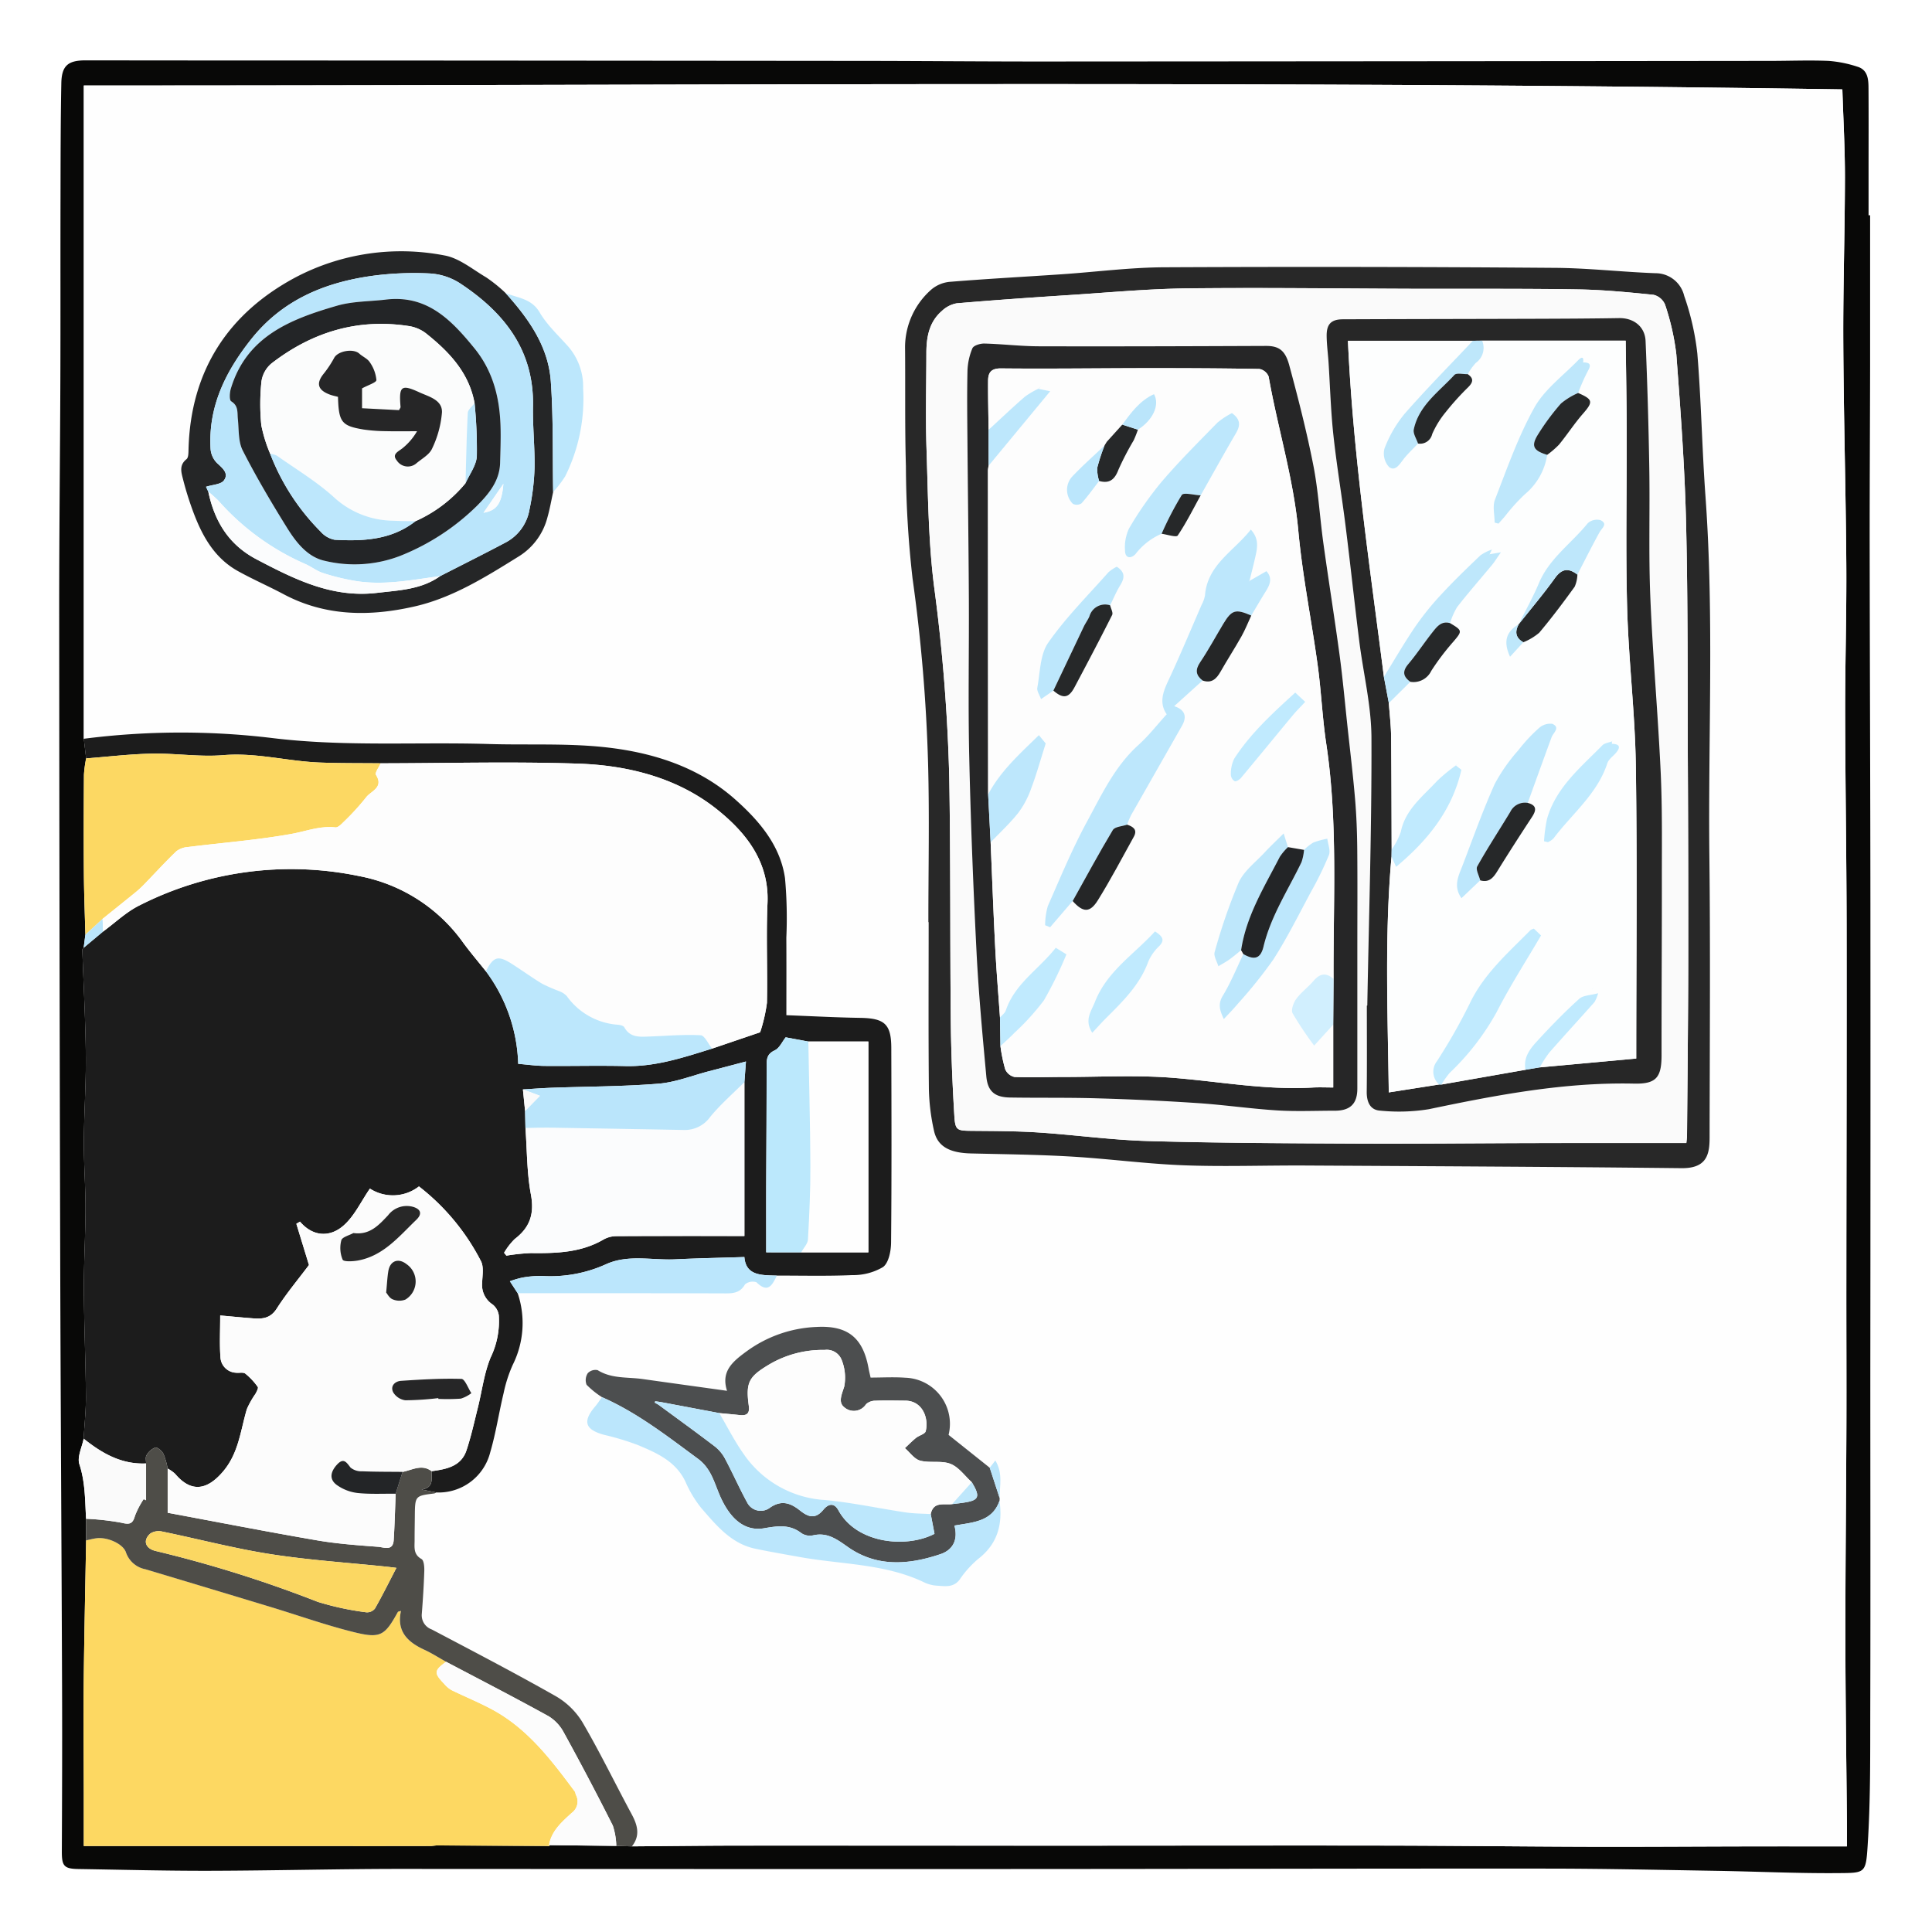 <svg xmlns="http://www.w3.org/2000/svg" xmlns:xlink="http://www.w3.org/1999/xlink" width="320" height="320" viewBox="0 0 320 320">
  <rect x="0" y="0" width="320" height="320" fill="#808080" stroke="none"/>
  <defs>
    <clipPath id="clip-_0901">
      <rect width="320" height="320"/>
    </clipPath>
  </defs>
  <g id="_0901" data-name="0901" clip-path="url(#clip-_0901)">
    <rect width="320" height="320" fill="#fff"/>
    <g id="Group_12" data-name="Group 12" transform="translate(-777.933 -376.47)">
      <path id="Path_4331" data-name="Path 4331" d="M1087.681,412.124q0,12.545,0,25.088c-.016,10.069-.083,20.139-.071,30.208.022,19.6.109,39.2.122,58.8q.025,39.21-.016,78.42c0,18.115.04,36.231-.006,54.346-.02,7.706.063,15.43-.432,23.111-.3,4.717-.411,4.583-5.014,4.62-6.668.052-13.338-.27-20.009-.38-9.323-.153-18.646-.361-27.97-.367-29.656-.02-59.313.061-88.969.068q-50.636.012-101.272-.019c-10.441.009-20.882.284-31.324.31-7.261.018-14.523-.175-21.785-.289-2.423-.038-2.772-.509-2.76-2.965.042-8.982.072-17.965.039-26.947-.088-24.005-.248-48.009-.31-72.014q-.137-53.2-.166-106.405c-.008-12.775.147-25.549.192-38.324.036-10.14,0-20.28.026-30.42.013-6.237.013-12.476.134-18.712.058-2.942,1.134-3.789,4.049-3.785q23.617.029,47.236.025,40.986.027,81.974.064c9.738.011,19.475.105,29.213.1q60.272-.033,120.543-.1c3.239,0,6.483-.134,9.717,0a19.947,19.947,0,0,1,4.746.957c1.753.518,1.839,2.1,1.849,3.58.031,4.565.01,9.131.009,13.7v7.336ZM868.9,682.236l.047-.092-.085-.057,11.149.12,2.584.076c5.975-.044,11.949-.121,17.923-.126q24.462-.018,48.922.011c19.188,0,38.375-.04,57.563-.013,11.384.016,22.769.158,34.153.189,8.845.025,17.691-.04,26.536-.056,5.311-.01,10.622,0,16.147,0,0-1.2.01-2.632,0-4.064-.087-10.15-.242-20.3-.25-30.45-.01-11.676.127-23.352.167-35.028.026-7.839-.015-15.678-.009-23.517.013-19.855.071-39.71.042-59.564-.017-11.721-.218-23.44-.238-35.161-.015-8.218.248-16.438.19-24.656-.087-12.225-.442-24.449-.5-36.675-.047-9.094.26-18.19.273-27.286.007-4.861-.274-9.722-.426-14.612-97.228-1.5-194.21-.609-291.27-.642v108.2l.383,3.252a20.176,20.176,0,0,0-.364,2.679c-.036,5.479-.051,10.957-.011,16.436.025,3.364.161,6.727.248,10.091l-.283,2.163c-.077.1-.225.208-.221.308.2,5.809.523,11.615.581,17.425.048,4.792-.3,9.587-.323,14.382-.019,3.7.276,7.4.269,11.1-.009,4.486-.288,8.972-.267,13.457.027,5.816.287,11.632.337,17.449.021,2.392-.242,4.787-.376,7.181-.273,1.424-1.1,3.032-.708,4.235.984,2.988.931,6.007,1.11,9.039l.006,3.576c-.137,7.911-.317,15.821-.4,23.732-.061,5.989.005,11.979.012,17.968,0,2.923,0,5.845,0,8.92h44.417l.515.013,1.9,0,.449-.009,10.252-.007.886-.095,18.176.088Z" fill="#080807"/>
      <path id="Path_4332" data-name="Path 4332" d="M791.813,498.834v-108.2c97.06.033,194.042-.86,291.27.642.152,4.89.433,9.751.426,14.612-.013,9.1-.32,18.192-.273,27.286.062,12.226.417,24.45.5,36.675.058,8.218-.2,16.438-.19,24.656.02,11.721.221,23.44.238,35.161.029,19.854-.029,39.709-.042,59.564-.006,7.839.035,15.678.009,23.517-.04,11.676-.177,23.352-.167,35.028.008,10.15.163,20.3.25,30.45.012,1.432,0,2.864,0,4.064-5.525,0-10.836-.008-16.147,0-8.845.016-17.691.081-26.536.056-11.384-.031-22.769-.173-34.153-.189-19.188-.027-38.375.012-57.563.013q-24.461,0-48.922-.011c-5.974.005-11.948.082-17.923.126,1.414-1.78.944-3.5-.03-5.312-2.74-5.089-5.265-10.3-8.181-15.284a12.485,12.485,0,0,0-4.462-4.317c-6.744-3.826-13.626-7.408-20.488-11.021a2.481,2.481,0,0,1-1.633-2.609c.18-2.361.336-4.726.41-7.092.021-.672-.063-1.736-.466-1.961-1.375-.768-1.138-1.942-1.14-3.1,0-1.32.025-2.64.038-3.96.035-3.405.035-3.4,3.208-3.794a1.256,1.256,0,0,0,.354-.168,8.814,8.814,0,0,0,8.925-6.654c.941-3.21,1.435-6.549,2.219-9.81a22.824,22.824,0,0,1,1.506-4.668,15.456,15.456,0,0,0,.822-11.868c11.5,0,23-.012,34.5.023,1.351,0,2.4-.171,3.157-1.5a2,2,0,0,1,1.893-.343c1.96,1.934,2.629.38,3.387-1.1,4.161-.008,8.327.1,12.48-.079a9.741,9.741,0,0,0,5.088-1.328c.95-.688,1.331-2.66,1.344-4.065.1-10.752.069-21.505.035-32.257-.013-3.936-1.133-4.892-5.131-4.957-4.031-.065-8.061-.284-12.247-.442,0-4.65.019-8.734-.007-12.818a73.342,73.342,0,0,0-.22-9.879c-.785-5.492-4.374-9.606-8.28-13.069-6.139-5.442-13.849-7.826-21.842-8.652-6.28-.649-12.657-.311-18.989-.5-11.969-.363-23.926.478-35.926-1A126.308,126.308,0,0,0,791.813,498.834Zm69.893-73.805-.457-.427a24.984,24.984,0,0,0-2.791-2.2c-2.252-1.322-4.462-3.193-6.905-3.629a37.59,37.59,0,0,0-24.613,3.6c-11.228,5.977-17.44,15.511-17.781,28.5-.015.565,0,1.376-.336,1.645-1.275,1.013-.85,2.229-.559,3.385.419,1.656.93,3.3,1.511,4.9,1.505,4.157,3.514,7.995,7.564,10.247,2.469,1.373,5.072,2.5,7.567,3.831,6.96,3.709,14.341,3.709,21.707,2.026,6.337-1.448,11.856-4.936,17.332-8.339a10.728,10.728,0,0,0,4.654-6.387c.4-1.384.641-2.813.954-4.223a18.949,18.949,0,0,0,1.99-2.609,28.86,28.86,0,0,0,2.97-14.518,10.175,10.175,0,0,0-2.4-6.892c-1.651-1.873-3.559-3.609-4.8-5.73-1.362-2.327-3.639-2.379-5.642-3.208Zm81.783,200.007.021-.421c-.038-2,.588-4.088-.717-6.244l-.93,1.208-6.823-5.444a7.641,7.641,0,0,0-7.191-9.472c-1.894-.137-3.807-.022-5.728-.022-.131-.592-.246-1.037-.326-1.488-.91-5.1-3.431-7.171-8.613-6.9a21.042,21.042,0,0,0-11.6,4.044c-2.3,1.68-4.284,3.3-3.235,6.535-4.786-.667-9.392-1.3-14-1.952-2.5-.351-5.114-.022-7.429-1.469a1.762,1.762,0,0,0-1.642.506,2.111,2.111,0,0,0-.194,1.913,14.4,14.4,0,0,0,2.55,2.053c-.38.529-.727,1.085-1.145,1.581-2.076,2.457-1.629,3.8,1.525,4.66a44.3,44.3,0,0,1,5.489,1.65c3.16,1.32,6.337,2.672,7.966,6.087a19.139,19.139,0,0,0,2.612,4.363c2.5,2.88,4.963,5.935,9.015,6.771,2.446.505,4.908.933,7.366,1.374,6.946,1.245,14.182,1.071,20.733,4.271a5.806,5.806,0,0,0,2.112.476c1.3.092,2.615.284,3.6-1.036a16.715,16.715,0,0,1,3.026-3.378C943.2,632.191,944.045,628.9,943.489,625.036ZM931.7,529.209h.052c0,9.229-.054,18.459.038,27.688a34.741,34.741,0,0,0,.838,6.827c.558,2.631,2.568,3.717,6.139,3.8,5.533.132,11.072.191,16.6.516,6.231.366,12.438,1.212,18.67,1.447,6.708.253,13.433,0,20.15.036,20.752.115,41.5.212,62.255.44,4.132.045,4.654-2.205,4.658-5.035.023-15.5.139-31-.035-46.5-.224-19.911.792-39.833-.647-59.733-.57-7.888-.7-15.81-1.351-23.69a43.419,43.419,0,0,0-2.173-9.518,4.876,4.876,0,0,0-4.722-3.757c-5.57-.2-11.131-.851-16.7-.888q-32.363-.213-64.728-.094c-5.64.028-11.274.771-16.913,1.154-6.157.418-12.321.748-18.471,1.247a5.5,5.5,0,0,0-3.182,1.3,12.753,12.753,0,0,0-4.336,9.5c.064,6.586-.049,13.176.142,19.758a169.708,169.708,0,0,0,1.094,18.544A275.183,275.183,0,0,1,931.65,502.9C931.888,511.661,931.7,520.438,931.7,529.209Z" fill="#fefefe"/>
      <path id="Path_4333" data-name="Path 4333" d="M863.678,590.668a15.456,15.456,0,0,1-.822,11.868,22.824,22.824,0,0,0-1.506,4.668c-.784,3.261-1.278,6.6-2.219,9.81a8.814,8.814,0,0,1-8.925,6.654l-2.441-.491c2.033-.28,1.639-1.772,1.659-3.03,2.425-.34,4.88-.762,5.781-3.482.761-2.3,1.281-4.673,1.869-7.024.7-2.782,1.035-5.7,2.118-8.322a13.889,13.889,0,0,0,1.356-6.981,2.822,2.822,0,0,0-1.014-1.8,3.822,3.822,0,0,1-1.749-3.505c.034-1.248.325-2.724-.211-3.712a37.037,37.037,0,0,0-10.253-12.343,7.034,7.034,0,0,1-8.12.362c-1.483,2.131-2.6,4.653-4.508,6.24-2.14,1.787-4.9,1.776-7.076-.767l-.6.354,2.089,6.83c-1.829,2.438-3.746,4.72-5.334,7.211-1,1.572-2.284,1.744-3.822,1.631-1.775-.131-3.546-.308-5.548-.485,0,2.584-.118,4.757.042,6.909a2.7,2.7,0,0,0,2.567,2.574c.523.066,1.205-.12,1.551.148a10.963,10.963,0,0,1,2.059,2.2c.141.192-.185.789-.381,1.154a14.834,14.834,0,0,0-1.415,2.505c-1.061,3.542-1.343,7.275-3.941,10.344-2.693,3.179-5.331,3.5-7.94.4a5.928,5.928,0,0,0-1.242-.874,12.012,12.012,0,0,0-.694-2.427c-.251-.487-.977-1.134-1.356-1.055a2.843,2.843,0,0,0-1.452,1.285c-.214.325-.063.89-.076,1.347-4.066.189-7.312-1.688-10.341-4.109.134-2.394.4-4.789.376-7.181-.05-5.817-.31-11.633-.337-17.449-.021-4.485.258-8.971.267-13.457.007-3.7-.288-7.4-.269-11.1.026-4.795.371-9.59.323-14.382-.058-5.81-.384-11.616-.581-17.425,0-.1.144-.205.221-.308L795,530.769c2.012-1.469,3.861-3.273,6.065-4.351a55.458,55.458,0,0,1,36.458-4.818,27.412,27.412,0,0,1,17.2,11.109c1.174,1.585,2.455,3.09,3.686,4.632a26.926,26.926,0,0,1,5.352,15.334c1.51.125,2.926.331,4.345.344,4.475.04,8.954-.08,13.427.027,5.017.119,9.659-1.44,14.34-2.892l7.962-2.707a26.463,26.463,0,0,0,1.125-4.873c.116-5.508-.148-11.028.094-16.527.3-6.927-3.668-11.765-8.368-15.519-6.541-5.224-14.7-7.3-22.987-7.575-10.9-.365-21.816-.067-32.726-.054-3.365-.038-6.733,0-10.094-.13-5.327-.207-10.526-1.678-15.959-1.222-3.893.327-7.858-.322-11.786-.25-3.651.066-7.295.511-10.942.789l-.383-3.252a126.308,126.308,0,0,1,31.108-.133c12,1.48,23.957.639,35.926,1,6.332.193,12.709-.145,18.989.5,7.993.826,15.7,3.21,21.842,8.652,3.906,3.463,7.495,7.577,8.28,13.069a73.342,73.342,0,0,1,.22,9.879c.026,4.084.007,8.168.007,12.818,4.186.158,8.216.377,12.247.442,4,.065,5.118,1.021,5.131,4.957.034,10.752.066,21.505-.035,32.257-.013,1.4-.394,3.377-1.344,4.065a9.741,9.741,0,0,1-5.088,1.328c-4.153.183-8.319.071-12.48.079-2.519-.069-5.149.049-5.387-3.075-3.974.127-7.713.2-11.446.378-3.837.187-7.806-.857-11.483.821a22.252,22.252,0,0,1-10.54,1.937,16.913,16.913,0,0,0-3.3.269,15.118,15.118,0,0,0-2.073.608Zm.867-33.755.357,3.57q.03,1.407.061,2.814c.271,3.675.229,7.409.9,11.008.6,3.21-.153,5.468-2.677,7.386a10.959,10.959,0,0,0-1.763,2.279l.381.476a33.343,33.343,0,0,1,4.037-.426c4.178.046,8.3-.052,12.062-2.251a4.376,4.376,0,0,1,2.094-.553c7.084-.04,14.168-.024,21.232-.024V555.7l.255-3.412c-2.21.582-4.153,1.1-6.1,1.605-2.794.723-5.558,1.841-8.394,2.07-5.844.474-11.726.462-17.592.67C867.782,556.692,866.164,556.818,864.545,556.913ZM910.624,583.9h11.137V548.982h-9.943l-3.754-.7c-.58.727-1.033,1.8-1.815,2.16-1.222.565-1.339,1.331-1.337,2.465.009,6.662-.049,13.324-.073,19.986-.013,3.653,0,7.306,0,11Z" fill="#1c1c1c"/>
      <path id="Path_4334" data-name="Path 4334" d="M836.226,682.224H791.809c0-3.075,0-6,0-8.92-.007-5.989-.073-11.979-.012-17.968.081-7.911.261-15.821.4-23.732.582-.121,1.159-.284,1.747-.355,1.8-.22,4.386.93,4.852,2.335a4.252,4.252,0,0,0,3.247,2.807q10.461,3.113,20.9,6.3c4.519,1.372,8.984,2.958,13.561,4.1,4.464,1.11,5.154.616,7.336-3.338.04-.074.212-.076.514-.171-.761,3.412,1.116,5.174,3.868,6.438,1.243.572,2.4,1.321,3.6,1.99-2,1.45-2.042,1.87-.336,3.64a4.734,4.734,0,0,0,1.187,1.035c2.237,1.1,4.557,2.039,6.75,3.218,5.9,3.171,9.825,8.375,13.712,13.6.112.15.109.38.19.559a2.335,2.335,0,0,1-.7,2.985c-1.626,1.494-3.354,2.967-3.759,5.342l.085.057-.047.092-.492-.018-18.176-.088-.886.095-10.252.007-.449.009-1.906,0Z" fill="#fdd862"/>
      <path id="Path_4335" data-name="Path 4335" d="M792.2,502.086c3.647-.278,7.291-.723,10.942-.789,3.928-.072,7.893.577,11.786.25,5.433-.456,10.632,1.015,15.959,1.222,3.361.131,6.729.092,10.1.13-.282.651-.991,1.572-.777,1.912,1.343,2.139-.867,2.676-1.637,3.73a40.9,40.9,0,0,1-3.849,4.192c-.337.347-.851.821-1.232.779-2.562-.288-4.885.651-7.323,1.087-5.635,1.009-11.371,1.446-17.061,2.158a3.6,3.6,0,0,0-1.957.706c-1.848,1.773-3.575,3.671-5.36,5.511a16.394,16.394,0,0,1-1.407,1.294c-1.807,1.471-3.628,2.924-5.444,4.385l-2.862,2.639c-.087-3.364-.223-6.727-.248-10.091-.04-5.479-.025-10.957.011-16.436A20.176,20.176,0,0,1,792.2,502.086Z" fill="#fcd863"/>
      <path id="Path_4336" data-name="Path 4336" d="M851.819,651.711c-1.2-.669-2.358-1.418-3.6-1.99-2.752-1.264-4.629-3.026-3.868-6.438-.3.095-.474.1-.514.171-2.182,3.954-2.872,4.448-7.336,3.338-4.577-1.138-9.042-2.724-13.561-4.1q-10.445-3.171-20.9-6.3a4.252,4.252,0,0,1-3.247-2.807c-.466-1.4-3.05-2.555-4.852-2.335-.588.071-1.165.234-1.747.355q0-1.788-.006-3.576a41.84,41.84,0,0,1,5.887.659c1.349.334,1.845.174,2.217-1.162a14.327,14.327,0,0,1,1.434-2.752l.4.19v-6.1c.013-.457-.138-1.022.076-1.347a2.843,2.843,0,0,1,1.452-1.285c.379-.079,1.1.568,1.356,1.055a12.012,12.012,0,0,1,.694,2.427v7.321c8.274,1.54,16.458,3.139,24.673,4.554,3.364.58,6.792.825,10.2,1.081.916.069,2.445.779,2.564-1.112.16-2.557.223-5.119.327-7.679l1.142-3.615c1.6-.308,3.177-1.347,4.812-.116-.02,1.258.374,2.75-1.659,3.03l2.441.491a1.256,1.256,0,0,1-.354.168c-3.173.391-3.173.389-3.208,3.794-.013,1.32-.04,2.64-.038,3.96,0,1.155-.235,2.329,1.14,3.1.4.225.487,1.289.466,1.961-.074,2.366-.23,4.731-.41,7.092a2.481,2.481,0,0,0,1.633,2.609c6.862,3.613,13.744,7.2,20.488,11.021a12.485,12.485,0,0,1,4.462,4.317c2.916,4.984,5.441,10.2,8.181,15.284.974,1.81,1.444,3.532.03,5.312l-2.584-.076a11.69,11.69,0,0,0-.577-3.365q-3.922-7.785-8.124-15.427a7,7,0,0,0-2.54-2.7C863.168,657.624,857.479,654.694,851.819,651.711Zm-8.229-15.553c-.735-.088-1.177-.147-1.619-.193-6.414-.67-12.868-1.087-19.232-2.081-6.023-.941-11.948-2.508-17.929-3.738a2.608,2.608,0,0,0-1.958.308c-1.3,1.114-.9,2.514.92,2.92a203.628,203.628,0,0,1,26.784,8.411,47.2,47.2,0,0,0,8.082,1.736,1.673,1.673,0,0,0,1.4-.631C841.244,640.777,842.324,638.595,843.59,636.158Z" fill="#4e4d48"/>
      <path id="Path_4337" data-name="Path 4337" d="M851.819,651.711c5.66,2.983,11.349,5.913,16.952,9a7,7,0,0,1,2.54,2.7q4.2,7.641,8.124,15.427a11.69,11.69,0,0,1,.577,3.365l-11.149-.12c.405-2.375,2.133-3.848,3.759-5.342a2.335,2.335,0,0,0,.7-2.985c-.081-.179-.078-.409-.19-.559-3.887-5.222-7.812-10.426-13.712-13.6-2.193-1.179-4.513-2.118-6.75-3.218a4.734,4.734,0,0,1-1.187-1.035C849.777,653.581,849.822,653.161,851.819,651.711Z" fill="#fcfcfc"/>
      <path id="Path_4338" data-name="Path 4338" d="M802.127,618.863v6.1l-.4-.19a14.327,14.327,0,0,0-1.434,2.752c-.372,1.336-.868,1.5-2.217,1.162a41.84,41.84,0,0,0-5.887-.659c-.179-3.032-.126-6.051-1.11-9.039-.4-1.2.435-2.811.708-4.235C794.815,617.175,798.061,619.052,802.127,618.863Z" fill="#fafafa"/>
      <path id="Path_4339" data-name="Path 4339" d="M792.069,531.292q1.431-1.32,2.863-2.639.035,1.057.068,2.116l-3.214,2.686Z" fill="#bae5fb"/>
      <path id="Path_4340" data-name="Path 4340" d="M849.347,682.225l.886-.095Z" fill="#4e4d48"/>
      <path id="Path_4341" data-name="Path 4341" d="M838.646,682.241l.449-.009Z" fill="#4e4d48"/>
      <path id="Path_4342" data-name="Path 4342" d="M836.226,682.224l.514.013Z" fill="#4e4d48"/>
      <path id="Path_4343" data-name="Path 4343" d="M868.409,682.218l.492.018Z" fill="#4e4d48"/>
      <path id="Path_4344" data-name="Path 4344" d="M931.7,529.209c0-8.771.189-17.548-.049-26.312a275.183,275.183,0,0,0-2.576-30.651A169.708,169.708,0,0,1,927.98,453.7c-.191-6.582-.078-13.172-.142-19.758a12.753,12.753,0,0,1,4.336-9.5,5.5,5.5,0,0,1,3.182-1.3c6.15-.5,12.314-.829,18.471-1.247,5.639-.383,11.273-1.126,16.913-1.154q32.363-.158,64.728.094c5.567.037,11.128.687,16.7.888a4.876,4.876,0,0,1,4.722,3.757,43.419,43.419,0,0,1,2.173,9.518c.65,7.88.781,15.8,1.351,23.69,1.439,19.9.423,39.822.647,59.733.174,15.5.058,31,.035,46.5,0,2.83-.526,5.08-4.658,5.035-20.751-.228-41.5-.325-62.255-.44-6.717-.037-13.442.217-20.15-.036-6.232-.235-12.439-1.081-18.67-1.447-5.523-.325-11.062-.384-16.6-.516-3.571-.085-5.581-1.171-6.139-3.8a34.741,34.741,0,0,1-.838-6.827c-.092-9.229-.038-18.459-.038-27.688Zm125.545,36.585c.028-.311.109-.833.113-1.354.075-9.358.181-18.716.2-28.074q.031-16.511-.063-33.021c-.058-13.388.026-26.781-.292-40.164-.222-9.352-.913-18.7-1.618-28.03a40.919,40.919,0,0,0-1.862-8.213,2.773,2.773,0,0,0-1.9-1.631c-4.184-.43-8.387-.835-12.589-.9-9.024-.145-18.051-.075-27.077-.1-12.521-.037-25.044-.21-37.563-.068-6.442.074-12.88.675-19.316,1.093-6.3.408-12.6.844-18.894,1.383a4.82,4.82,0,0,0-2.455,1.273c-2.107,1.824-2.554,4.331-2.557,6.964-.008,5.32-.154,10.645.025,15.959.254,7.574.3,15.2,1.251,22.7a293.006,293.006,0,0,1,2.514,31.745c.234,13.365.121,26.735.252,40.1.052,5.246.269,10.494.584,15.731.154,2.574.405,2.568,3.117,2.592,3.619.031,7.246.032,10.855.27,6.04.4,12.061,1.245,18.1,1.417,11.479.328,22.968.369,34.453.423,10.032.046,20.064-.064,30.095-.085C1040.757,565.78,1048.9,565.794,1057.244,565.794Z" fill="#282828"/>
      <path id="Path_4345" data-name="Path 4345" d="M869.553,457.965c-.313,1.41-.556,2.839-.954,4.223a10.728,10.728,0,0,1-4.654,6.387c-5.476,3.4-10.995,6.891-17.332,8.339-7.366,1.683-14.747,1.683-21.707-2.026-2.495-1.329-5.1-2.458-7.567-3.831-4.05-2.252-6.059-6.09-7.564-10.247-.581-1.607-1.092-3.246-1.511-4.9-.291-1.156-.716-2.372.559-3.385.338-.269.321-1.08.336-1.645.341-12.99,6.553-22.524,17.781-28.5a37.59,37.59,0,0,1,24.613-3.6c2.443.436,4.653,2.307,6.905,3.629a24.984,24.984,0,0,1,2.791,2.2l.457.427-.029-.021c3.792,4.213,7.077,8.807,7.487,14.619C869.594,445.718,869.448,451.851,869.553,457.965Zm-18.71,13.922c3.643-1.866,7.307-3.693,10.923-5.612a7.586,7.586,0,0,0,3.87-5.441,38.389,38.389,0,0,0,.832-6.82c.064-3.422-.318-6.853-.253-10.275.175-9.334-4.83-15.567-12.123-20.368a10.329,10.329,0,0,0-4.974-1.609,51.914,51.914,0,0,0-9.458.387c-7.931,1.088-14.965,4-20.135,10.518-4.241,5.348-7.125,11.154-6.713,18.172a3.721,3.721,0,0,0,1.04,2.3c.917.858,2.038,1.716,1.171,2.9-.488.669-1.857.7-2.966,1.056l.377.811c1.039,4.907,3.369,8.787,8.017,11.222,6.274,3.287,12.5,6.42,19.932,5.537C844.021,474.237,847.7,474.131,850.843,471.887Z" fill="#252627"/>
      <path id="Path_4346" data-name="Path 4346" d="M943.51,624.615l-.021.422c-1.218,3.53-4.476,3.569-7.47,4.118.647,2.407-.3,4.052-2.316,4.731-5.248,1.769-10.533,2.2-15.353-1.2-1.792-1.263-3.395-2.46-5.748-1.913a2.548,2.548,0,0,1-1.9-.344c-1.949-1.516-3.934-1.222-6.2-.832-3.232.557-5.661-1.557-7.339-5.424-.938-2.163-1.448-4.481-3.623-6.084-5.089-3.749-10.061-7.639-15.9-10.206a14.4,14.4,0,0,1-2.55-2.053,2.111,2.111,0,0,1,.194-1.913,1.762,1.762,0,0,1,1.642-.506c2.315,1.447,4.932,1.118,7.429,1.469,4.6.649,9.21,1.285,14,1.952-1.049-3.232.936-4.855,3.235-6.535a21.042,21.042,0,0,1,11.6-4.044c5.182-.272,7.7,1.8,8.613,6.9.08.451.2.9.326,1.488,1.921,0,3.834-.115,5.728.022a7.641,7.641,0,0,1,7.191,9.472l6.823,5.444Zm-56.171-15.927-.885-.126-.069.232.614.343c3.134,2.309,6.292,4.587,9.384,6.951a6.42,6.42,0,0,1,1.676,2.057c1.259,2.367,2.341,4.83,3.629,7.18a2.518,2.518,0,0,0,3.792.853c1.962-1.344,3.465-.708,4.972.488,1.381,1.095,2.537,1.466,3.859-.137.692-.84,1.7-1.347,2.5.111,3.012,5.5,11.218,6.317,15.908,3.879-.213-1.115-.418-2.191-.624-3.267.444-2.127,2.181-1.487,3.541-1.653.586-.073,1.173-.137,1.757-.218,2.725-.379,2.979-.96,1.5-3.412-1.159-1.048-2.159-2.5-3.52-3.035-1.511-.59-3.411-.109-5.026-.535-.959-.253-1.7-1.353-2.532-2.072.614-.571,1.2-1.177,1.849-1.7.512-.414,1.48-.634,1.6-1.1.537-2.154-.522-5.047-3.378-5.062-1.651-.009-3.3-.058-4.953.011a2.237,2.237,0,0,0-1.551.581,2.4,2.4,0,0,1-3.645.464c-1-.807-.365-2.119.031-3.385a7.88,7.88,0,0,0-.419-4.4,2.628,2.628,0,0,0-2.813-1.673,17.432,17.432,0,0,0-9.2,2.413c-3.357,2.006-3.908,2.939-3.372,6.845.184,1.34-.392,1.658-1.556,1.527-1.106-.125-2.217-.216-3.325-.322Z" fill="#4c4e4f"/>
      <path id="Path_4347" data-name="Path 4347" d="M877.632,607.884c5.839,2.567,10.811,6.457,15.9,10.206,2.175,1.6,2.685,3.921,3.623,6.084,1.678,3.867,4.107,5.981,7.339,5.424,2.269-.39,4.254-.684,6.2.832a2.548,2.548,0,0,0,1.9.344c2.353-.547,3.956.65,5.748,1.913,4.82,3.4,10.105,2.968,15.353,1.2,2.015-.679,2.963-2.324,2.316-4.731,2.994-.549,6.252-.588,7.47-4.118.556,3.863-.291,7.154-3.562,9.666a16.715,16.715,0,0,0-3.026,3.378c-.981,1.32-2.295,1.128-3.6,1.036a5.806,5.806,0,0,1-2.112-.476c-6.551-3.2-13.787-3.026-20.733-4.271-2.458-.441-4.92-.869-7.366-1.374-4.052-.836-6.512-3.891-9.015-6.771a19.139,19.139,0,0,1-2.612-4.363c-1.629-3.415-4.806-4.767-7.966-6.087a44.3,44.3,0,0,0-5.489-1.65c-3.154-.858-3.6-2.2-1.525-4.66C876.905,608.969,877.252,608.413,877.632,607.884Z" fill="#bbe6fc"/>
      <path id="Path_4348" data-name="Path 4348" d="M863.678,590.668l-1.291-1.977a15.118,15.118,0,0,1,2.073-.608,16.913,16.913,0,0,1,3.3-.269,22.252,22.252,0,0,0,10.54-1.937c3.677-1.678,7.646-.634,11.483-.821,3.733-.181,7.472-.251,11.446-.378.238,3.124,2.868,3.006,5.387,3.075-.758,1.477-1.427,3.031-3.387,1.1a2,2,0,0,0-1.893.343c-.755,1.327-1.806,1.5-3.157,1.5C886.679,590.656,875.179,590.669,863.678,590.668Z" fill="#bbe6fc"/>
      <path id="Path_4349" data-name="Path 4349" d="M869.553,457.965c-.1-6.114.041-12.247-.389-18.338-.41-5.812-3.7-10.406-7.487-14.619,2,.829,4.28.881,5.642,3.208,1.24,2.121,3.148,3.857,4.8,5.73a10.175,10.175,0,0,1,2.4,6.892,28.86,28.86,0,0,1-2.97,14.518A18.949,18.949,0,0,1,869.553,457.965Z" fill="#bce7fc"/>
      <path id="Path_4350" data-name="Path 4350" d="M943.51,624.615l-1.647-5.036.93-1.208C944.1,620.527,943.472,622.613,943.51,624.615Z" fill="#bbe6fc"/>
      <path id="Path_4351" data-name="Path 4351" d="M861.706,425.029l-.457-.427Z" fill="#bce7fc"/>
      <path id="Path_4352" data-name="Path 4352" d="M795,530.769q-.035-1.057-.068-2.116c1.815-1.461,3.636-2.914,5.443-4.385a16.394,16.394,0,0,0,1.407-1.294c1.785-1.84,3.512-3.738,5.36-5.511a3.6,3.6,0,0,1,1.957-.706c5.69-.712,11.426-1.149,17.061-2.158,2.438-.436,4.761-1.375,7.323-1.087.381.042.9-.432,1.232-.779a40.9,40.9,0,0,0,3.849-4.192c.77-1.054,2.98-1.591,1.637-3.73-.214-.34.495-1.261.777-1.912,10.909-.013,21.828-.311,32.725.054,8.289.279,16.446,2.351,22.987,7.575,4.7,3.754,8.673,8.592,8.368,15.519-.242,5.5.022,11.019-.094,16.527a26.463,26.463,0,0,1-1.125,4.873l-7.962,2.707c-.633-.774-1.231-2.178-1.9-2.214-2.813-.153-5.648.113-8.476.208-1.582.054-3.2.227-4.159-1.526-.141-.258-.677-.391-1.044-.421a11.383,11.383,0,0,1-8.5-4.763,3.356,3.356,0,0,0-1.285-.817,28.942,28.942,0,0,1-2.781-1.213c-1.741-1.053-3.389-2.259-5.111-3.346-2.207-1.393-2.983-1.137-4.208,1.279-1.231-1.542-2.512-3.047-3.686-4.632a27.412,27.412,0,0,0-17.2-11.109,55.458,55.458,0,0,0-36.458,4.818C798.861,527.5,797.012,529.3,795,530.769Z" fill="#fdfdfd"/>
      <path id="Path_4353" data-name="Path 4353" d="M843.47,623.878c-.1,2.56-.167,5.122-.327,7.679-.119,1.891-1.648,1.181-2.564,1.112-3.409-.256-6.837-.5-10.2-1.081-8.215-1.415-16.4-3.014-24.673-4.554v-7.321a5.928,5.928,0,0,1,1.242.874c2.609,3.1,5.247,2.776,7.94-.4,2.6-3.069,2.88-6.8,3.941-10.344a14.834,14.834,0,0,1,1.415-2.505c.2-.365.522-.962.381-1.154a10.963,10.963,0,0,0-2.059-2.2c-.346-.268-1.028-.082-1.551-.148a2.7,2.7,0,0,1-2.567-2.574c-.16-2.152-.042-4.325-.042-6.909,2,.177,3.773.354,5.548.485,1.538.113,2.819-.059,3.822-1.631,1.588-2.491,3.505-4.773,5.334-7.211l-2.089-6.83.6-.354c2.181,2.543,4.936,2.554,7.076.767,1.9-1.587,3.025-4.109,4.508-6.24a7.034,7.034,0,0,0,8.12-.362,37.037,37.037,0,0,1,10.253,12.343c.536.988.245,2.464.211,3.712a3.822,3.822,0,0,0,1.749,3.505,2.822,2.822,0,0,1,1.014,1.8,13.889,13.889,0,0,1-1.356,6.981c-1.083,2.618-1.422,5.54-2.118,8.322-.588,2.351-1.108,4.728-1.869,7.024-.9,2.72-3.356,3.142-5.781,3.482-1.635-1.231-3.215-.192-4.812.116-2.238-.024-4.477-.005-6.712-.1a2.8,2.8,0,0,1-1.913-.618c-.688-.914-1.156-1.653-2.222-.5-1.049,1.131-1.386,2.416-.041,3.393a7.4,7.4,0,0,0,3.415,1.319C839.23,623.979,841.358,623.856,843.47,623.878Zm-7-43.175c-.7.39-1.852.655-2,1.2a5,5,0,0,0,.218,3.214c.173.374,1.721.294,2.588.13,4.2-.791,6.753-3.989,9.61-6.729,1.018-.977.755-1.762-.514-2.143a3.878,3.878,0,0,0-4.159,1.39C840.687,579.373,839.177,581.086,836.469,580.7Zm14.062,27.338.01.128a32.419,32.419,0,0,0,3.73-.042,5.609,5.609,0,0,0,1.741-.905c-.546-.825-1.071-2.345-1.641-2.362-3.328-.1-6.671.1-10,.319-1.025.068-1.837.866-1.3,1.912a2.782,2.782,0,0,0,2,1.309A48.594,48.594,0,0,0,850.531,608.041Zm-8.638-17.483c.186.21.531.905,1.068,1.119a2.807,2.807,0,0,0,2.113.046,3.491,3.491,0,0,0,.179-5.88c-1.343-1.052-2.711-.55-3,1.147C842.085,588,842.042,589.031,841.893,590.558Z" fill="#fcfcfc"/>
      <path id="Path_4354" data-name="Path 4354" d="M901.234,555.7v25.49c-7.064,0-14.148-.016-21.232.024a4.376,4.376,0,0,0-2.094.553c-3.764,2.2-7.884,2.3-12.062,2.251a33.343,33.343,0,0,0-4.037.426l-.381-.476a10.959,10.959,0,0,1,1.763-2.279c2.524-1.918,3.28-4.176,2.677-7.386-.676-3.6-.634-7.333-.9-11.008,1.418-.018,2.837-.069,4.254-.047q11.006.174,22.011.382a5.153,5.153,0,0,0,4.347-2.176C897.275,559.385,899.33,557.606,901.234,555.7Z" fill="#fbfcfd"/>
      <path id="Path_4355" data-name="Path 4355" d="M911.818,548.982h9.943V583.9H910.624c.393-.708,1.089-1.4,1.13-2.126.23-4.072.418-8.155.4-12.233C912.129,562.684,911.939,555.833,911.818,548.982Z" fill="#fefefe"/>
      <path id="Path_4356" data-name="Path 4356" d="M858.413,537.341c1.225-2.416,2-2.672,4.208-1.279,1.722,1.087,3.37,2.293,5.111,3.346a28.942,28.942,0,0,0,2.781,1.213,3.356,3.356,0,0,1,1.285.817,11.383,11.383,0,0,0,8.5,4.763c.367.03.9.163,1.044.421.959,1.753,2.577,1.58,4.159,1.526,2.828-.1,5.663-.361,8.476-.208.673.036,1.271,1.44,1.9,2.214-4.681,1.452-9.323,3.011-14.34,2.892-4.473-.107-8.952.013-13.427-.027-1.419-.013-2.835-.219-4.345-.344A26.926,26.926,0,0,0,858.413,537.341Z" fill="#bce7fc"/>
      <path id="Path_4357" data-name="Path 4357" d="M901.234,555.7c-1.9,1.9-3.959,3.683-5.659,5.754a5.153,5.153,0,0,1-4.347,2.176q-11.006-.2-22.011-.382c-1.417-.022-2.836.029-4.254.047q-.03-1.407-.061-2.814l2.462-2.515-2.819-1.055c1.619-.1,3.237-.221,4.857-.278,5.866-.208,11.748-.2,17.592-.67,2.836-.229,5.6-1.347,8.394-2.07,1.948-.505,3.891-1.023,6.1-1.605C901.388,553.635,901.311,554.668,901.234,555.7Z" fill="#bae5fb"/>
      <path id="Path_4358" data-name="Path 4358" d="M911.818,548.982c.121,6.851.311,13.7.338,20.554.016,4.078-.172,8.161-.4,12.233-.041.728-.737,1.418-1.13,2.126h-5.787c0-3.691-.011-7.344,0-11,.024-6.662.082-13.324.073-19.986,0-1.134.115-1.9,1.337-2.465.782-.362,1.235-1.433,1.815-2.16Z" fill="#bbe8fc"/>
      <path id="Path_4359" data-name="Path 4359" d="M864.545,556.913l2.819,1.055-2.462,2.515Z" fill="#fafafa"/>
      <path id="Path_4360" data-name="Path 4360" d="M843.59,636.158c-1.266,2.437-2.346,4.619-3.548,6.732a1.673,1.673,0,0,1-1.4.631,47.2,47.2,0,0,1-8.082-1.736,203.628,203.628,0,0,0-26.784-8.411c-1.823-.406-2.225-1.806-.92-2.92a2.608,2.608,0,0,1,1.958-.308c5.981,1.23,11.906,2.8,17.929,3.738,6.364.994,12.818,1.411,19.232,2.081C842.413,636.011,842.855,636.07,843.59,636.158Z" fill="#fbd762"/>
      <path id="Path_4361" data-name="Path 4361" d="M843.47,623.878c-2.112-.022-4.24.1-6.331-.123a7.4,7.4,0,0,1-3.415-1.319c-1.345-.977-1.008-2.262.041-3.393,1.066-1.149,1.534-.41,2.222.5a2.8,2.8,0,0,0,1.913.618c2.235.093,4.474.074,6.712.1Z" fill="#232527"/>
      <path id="Path_4362" data-name="Path 4362" d="M1057.244,565.794c-8.347,0-16.487-.014-24.628,0-10.031.021-20.063.131-30.095.085-11.485-.054-22.974-.1-34.453-.423-6.042-.172-12.063-1.018-18.1-1.417-3.609-.238-7.236-.239-10.855-.27-2.712-.024-2.963-.018-3.117-2.592-.315-5.237-.532-10.485-.584-15.731-.131-13.366-.018-26.736-.252-40.1a293.006,293.006,0,0,0-2.514-31.745c-.952-7.5-1-15.122-1.251-22.7-.179-5.314-.033-10.639-.025-15.959,0-2.633.45-5.14,2.557-6.964a4.82,4.82,0,0,1,2.455-1.273c6.291-.539,12.592-.975,18.894-1.383,6.436-.418,12.874-1.019,19.316-1.093,12.519-.142,25.042.031,37.563.068,9.026.026,18.053-.044,27.077.1,4.2.068,8.405.473,12.589.9a2.773,2.773,0,0,1,1.9,1.631,40.919,40.919,0,0,1,1.862,8.213c.7,9.332,1.4,18.678,1.618,28.03.318,13.383.234,26.776.292,40.164q.07,16.51.063,33.021c-.018,9.358-.124,18.716-.2,28.074C1057.353,564.961,1057.272,565.483,1057.244,565.794Zm-54.493-32.045c0-5.56.038-11.12-.016-16.679-.027-2.766-.13-5.537-.365-8.292-.346-4.055-.835-8.1-1.272-12.146-.423-3.915-.777-7.84-1.3-11.741-.834-6.168-1.825-12.315-2.679-18.48-.592-4.278-.826-8.62-1.655-12.848-1.093-5.583-2.507-11.11-3.994-16.6-.673-2.486-1.738-3.2-3.869-3.193-12.542.051-25.084.1-37.626.061-3-.009-6.005-.378-9.012-.456-.676-.018-1.771.315-1.971.786a10.439,10.439,0,0,0-.817,3.794c-.086,4.029-.029,8.061,0,12.092.069,8.55.187,17.1.229,25.649.043,8.724-.133,17.452.063,26.172.241,10.751.665,21.5,1.206,32.242.347,6.89.987,13.768,1.622,20.64.233,2.515,1.417,3.467,3.927,3.508,4.792.078,9.588-.009,14.378.133q8.376.249,16.743.793c4.381.293,8.738.934,13.119,1.208,3.165.2,6.352.048,9.529.053,2.573,0,3.757-1.145,3.758-3.666Q1002.754,545.262,1002.751,533.749Zm1.653,9.276h-.08c0,4.755.035,9.51-.019,14.265-.019,1.666.555,3.035,2.223,3.132a31.143,31.143,0,0,0,8.079-.241c11.213-2.348,22.43-4.488,33.962-4.235,3.647.081,4.573-.978,4.569-4.686-.01-9.692.06-19.384.05-29.077-.005-5.939.082-11.886-.194-17.815-.452-9.684-1.319-19.35-1.718-29.036-.293-7.1-.053-14.224-.17-21.335q-.172-10.524-.614-21.044c-.1-2.422-2.009-3.835-4.385-3.8-4.721.078-9.444.1-14.166.113-10.53.034-21.059.041-31.588.084-1.941.008-2.713.807-2.686,2.778.019,1.445.217,2.886.312,4.33.263,4.011.375,8.038.8,12.03.544,5.044,1.391,10.055,2.022,15.09.795,6.338,1.471,12.691,2.26,19.029.667,5.353,2.005,10.693,2.026,16.043C1005.148,513.443,1004.671,528.234,1004.4,543.025Z" fill="#fafafa"/>
      <path id="Path_4363" data-name="Path 4363" d="M812.434,457.91l-.377-.811c1.109-.361,2.478-.387,2.966-1.056.867-1.188-.254-2.046-1.171-2.9a3.721,3.721,0,0,1-1.04-2.3c-.412-7.018,2.472-12.824,6.713-18.172,5.17-6.518,12.2-9.43,20.135-10.518a51.914,51.914,0,0,1,9.458-.387,10.329,10.329,0,0,1,4.974,1.609c7.293,4.8,12.3,11.034,12.123,20.368-.065,3.422.317,6.853.253,10.275a38.389,38.389,0,0,1-.832,6.82,7.586,7.586,0,0,1-3.87,5.441c-3.616,1.919-7.28,3.746-10.924,5.612-4.75.643-9.49,1.616-14.309.76a37.851,37.851,0,0,1-5.113-1.269c-1.049-.343-1.961-1.084-2.988-1.523a41.14,41.14,0,0,1-14.3-10.428A21.02,21.02,0,0,0,812.434,457.91Zm29.331-31.81c-2.672.312-5.447.265-7.995,1-7.657,2.217-15,5.041-17.611,13.765-.2.657-.266,1.871.068,2.076,1.232.758.986,1.842,1.1,2.923.184,1.76.046,3.728.806,5.219,2.232,4.377,4.743,8.622,7.338,12.8,1.5,2.419,3.4,4.865,6.276,5.48a21.052,21.052,0,0,0,12.46-.821,38.179,38.179,0,0,0,12.7-8.27c1.96-1.967,3.77-4.11,3.857-7.125.053-1.851.116-3.7.084-5.553-.083-4.916-1.131-9.505-4.344-13.447C852.678,429.45,848.648,425.244,841.765,426.1Zm19.547,30.509c-1.048,1.524-2.1,3.048-3.292,4.787C860.23,461.028,861.029,459.863,861.312,456.609Z" fill="#bae5fb"/>
      <path id="Path_4364" data-name="Path 4364" d="M812.434,457.91a21.02,21.02,0,0,1,1.7,1.517,41.14,41.14,0,0,0,14.3,10.428c1.027.439,1.939,1.18,2.988,1.523a37.851,37.851,0,0,0,5.113,1.269c4.819.856,9.559-.117,14.309-.76-3.138,2.244-6.821,2.35-10.459,2.782-7.434.883-13.658-2.25-19.932-5.537C815.8,466.7,813.473,462.817,812.434,457.91Z" fill="#fbfcfd"/>
      <path id="Path_4365" data-name="Path 4365" d="M897.071,610.524c1.108.106,2.219.2,3.325.322,1.164.131,1.74-.187,1.556-1.527-.536-3.906.015-4.839,3.372-6.845a17.432,17.432,0,0,1,9.2-2.413,2.628,2.628,0,0,1,2.813,1.673,7.88,7.88,0,0,1,.419,4.4c-.4,1.266-1.028,2.578-.031,3.385a2.4,2.4,0,0,0,3.645-.464,2.237,2.237,0,0,1,1.551-.581c1.649-.069,3.3-.02,4.953-.011,2.856.015,3.915,2.908,3.378,5.062-.116.468-1.084.688-1.6,1.1-.65.525-1.235,1.131-1.849,1.7.837.719,1.573,1.819,2.532,2.072,1.615.426,3.515-.055,5.026.535,1.361.531,2.361,1.987,3.52,3.035l-3.257,3.63c-1.36.166-3.1-.474-3.541,1.653-1.379-.087-2.772-.076-4.133-.278-4.484-.665-8.934-1.649-13.438-2.057a17.563,17.563,0,0,1-13.432-7.648C899.581,615.139,898.4,612.78,897.071,610.524Z" fill="#fdfdfd"/>
      <path id="Path_4366" data-name="Path 4366" d="M897.071,610.524c1.328,2.256,2.51,4.615,4.016,6.745a17.563,17.563,0,0,0,13.432,7.648c4.5.408,8.954,1.392,13.438,2.057,1.361.2,2.754.191,4.133.278.206,1.076.411,2.152.624,3.267-4.69,2.438-12.9,1.62-15.908-3.879-.8-1.458-1.8-.951-2.5-.111-1.322,1.6-2.478,1.232-3.859.137-1.507-1.2-3.01-1.832-4.972-.488a2.518,2.518,0,0,1-3.792-.853c-1.288-2.35-2.37-4.813-3.629-7.18a6.42,6.42,0,0,0-1.676-2.057c-3.092-2.364-6.25-4.642-9.384-6.951l.34-.451Z" fill="#bce7fc"/>
      <path id="Path_4367" data-name="Path 4367" d="M935.631,625.6l3.257-3.63c1.479,2.452,1.225,3.033-1.5,3.412C936.8,625.462,936.217,625.526,935.631,625.6Z" fill="#bee7fb"/>
      <path id="Path_4368" data-name="Path 4368" d="M887,609.137l-.614-.343.069-.232.885.125Z" fill="#bce7fc"/>
      <path id="Path_4369" data-name="Path 4369" d="M836.469,580.7c2.708.383,4.218-1.33,5.742-2.941a3.878,3.878,0,0,1,4.159-1.39c1.269.381,1.532,1.166.514,2.143-2.857,2.74-5.414,5.938-9.61,6.729-.867.164-2.415.244-2.588-.13a5,5,0,0,1-.218-3.214C834.617,581.358,835.77,581.093,836.469,580.7Z" fill="#282828"/>
      <path id="Path_4370" data-name="Path 4370" d="M850.531,608.041a48.594,48.594,0,0,1-5.467.359,2.782,2.782,0,0,1-2-1.309c-.532-1.046.28-1.844,1.3-1.912,3.33-.22,6.673-.418,10-.319.57.017,1.1,1.537,1.641,2.362a5.609,5.609,0,0,1-1.741.905,32.419,32.419,0,0,1-3.73.042Z" fill="#262627"/>
      <path id="Path_4371" data-name="Path 4371" d="M841.893,590.558c.149-1.527.192-2.558.363-3.568.286-1.7,1.654-2.2,3-1.147a3.491,3.491,0,0,1-.179,5.88,2.807,2.807,0,0,1-2.113-.046C842.424,591.463,842.079,590.768,841.893,590.558Z" fill="#272727"/>
      <path id="Path_4372" data-name="Path 4372" d="M1002.751,533.749q0,11.514,0,23.026c0,2.521-1.185,3.67-3.758,3.666-3.177-.005-6.364.145-9.529-.053-4.381-.274-8.738-.915-13.119-1.208q-8.361-.558-16.743-.793c-4.79-.142-9.586-.055-14.378-.133-2.51-.041-3.694-.993-3.927-3.508-.635-6.872-1.275-13.75-1.622-20.64-.541-10.741-.965-21.491-1.206-32.242-.2-8.72-.02-17.448-.063-26.172-.042-8.55-.16-17.1-.229-25.649-.033-4.031-.09-8.063,0-12.092a10.439,10.439,0,0,1,.817-3.794c.2-.471,1.3-.8,1.971-.786,3.007.078,6.008.447,9.012.456,12.542.034,25.084-.01,37.626-.061,2.131-.008,3.2.707,3.869,3.193,1.487,5.494,2.9,11.021,3.994,16.6.829,4.228,1.063,8.57,1.655,12.848.854,6.165,1.845,12.312,2.679,18.48.527,3.9.881,7.826,1.3,11.741.437,4.048.926,8.091,1.272,12.146.235,2.755.338,5.526.365,8.292C1002.789,522.629,1002.751,528.189,1002.751,533.749Zm-59.189,11.262q.037,2.363.074,4.724a26.473,26.473,0,0,0,.789,3.835,2.214,2.214,0,0,0,1.539,1.28c2.76.11,5.529,0,8.295,0,5.949,0,11.927-.333,17.842.131,7.735.6,15.4,2.069,23.216,1.62,1.15-.066,2.308-.009,3.44-.009V546.184q.027-3.777.055-7.553c-.057-13,.741-26.02-1.208-38.97-.647-4.3-.825-8.661-1.414-12.967-1.018-7.441-2.522-14.829-3.211-22.3-.8-8.707-3.412-17.015-4.919-25.556a2.066,2.066,0,0,0-1.523-1.255c-6.225-.115-12.451-.136-18.677-.131-8.037.006-16.076.12-24.112.039-1.67-.017-2.142.7-2.153,2.038-.022,2.708.048,5.417.08,8.125q0,2.972.007,5.944a5.691,5.691,0,0,0-.108.783q.008,26.829.026,53.659l.411,7.945c.25,5.822.462,11.646.762,17.466C942.971,537.31,943.295,541.159,943.562,545.011Z" fill="#262627"/>
      <path id="Path_4373" data-name="Path 4373" d="M1004.4,543.025c.267-14.791.744-29.582.688-44.37-.021-5.35-1.359-10.69-2.026-16.043-.789-6.338-1.465-12.691-2.26-19.029-.631-5.035-1.478-10.046-2.022-15.09-.43-3.992-.542-8.019-.8-12.03-.1-1.444-.293-2.885-.312-4.33-.027-1.971.745-2.77,2.686-2.778,10.529-.043,21.058-.05,31.588-.084,4.722-.015,9.445-.035,14.166-.113,2.376-.04,4.283,1.373,4.385,3.8q.443,10.516.614,21.044c.117,7.111-.123,14.234.17,21.335.4,9.686,1.266,19.352,1.718,29.036.276,5.929.189,11.876.194,17.815.01,9.693-.06,19.385-.05,29.077,0,3.708-.922,4.767-4.569,4.686-11.532-.253-22.749,1.887-33.962,4.235a31.143,31.143,0,0,1-8.079.241c-1.668-.1-2.242-1.466-2.223-3.132.054-4.755.019-9.51.019-14.265Zm4.03-25.854-.02,1.181c-1.155,12.862-.637,25.733-.454,39.054l8.343-1.31.378.005,13.922-2.443,2.366-.4,15.976-1.464c0-16.088.173-32.338-.069-48.582-.13-8.689-1.2-17.361-1.436-26.051-.264-9.7-.044-19.419-.073-29.129-.014-5.034-.11-10.067-.17-15.139H1023.42l-1.537.02h-20.691c.858,19,3.629,37.31,5.957,55.663l.819,4.351c.131,1.83.354,3.658.374,5.489C1008.411,504.669,1008.409,510.92,1008.434,517.171Z" fill="#272727"/>
      <path id="Path_4374" data-name="Path 4374" d="M841.765,426.1c6.883-.856,10.913,3.35,14.741,8.048,3.213,3.942,4.261,8.531,4.344,13.447.032,1.85-.031,3.7-.084,5.553-.087,3.015-1.9,5.158-3.857,7.125a38.179,38.179,0,0,1-12.7,8.27,21.052,21.052,0,0,1-12.46.821c-2.874-.615-4.773-3.061-6.276-5.48-2.595-4.176-5.106-8.421-7.338-12.8-.76-1.491-.622-3.459-.806-5.219-.113-1.081.133-2.165-1.1-2.923-.334-.2-.265-1.419-.068-2.076,2.612-8.724,9.954-11.548,17.611-13.765C836.318,426.365,839.093,426.412,841.765,426.1Zm4.977,36.7a22.664,22.664,0,0,0,8.3-6.3c.657-1.483,1.776-2.938,1.871-4.456a76.448,76.448,0,0,0-.375-8.8c-.932-5.1-4.262-8.552-8.1-11.6a6.23,6.23,0,0,0-2.827-1.171c-8.474-1.3-16.018,1.019-22.714,6.2a4.784,4.784,0,0,0-1.656,2.977,35.719,35.719,0,0,0-.022,7.273,24.09,24.09,0,0,0,1.469,4.719,37.034,37.034,0,0,0,8.37,12.9,4.1,4.1,0,0,0,2.3,1.331C838.089,466.131,842.763,465.919,846.742,462.8Z" fill="#232527"/>
      <path id="Path_4375" data-name="Path 4375" d="M861.312,456.609c-.283,3.254-1.082,4.419-3.292,4.787C859.215,459.657,860.264,458.133,861.312,456.609Z" fill="#fbfcfd"/>
      <path id="Path_4376" data-name="Path 4376" d="M998.757,546.184v10.408c-1.132,0-2.29-.057-3.44.009-7.813.449-15.481-1.015-23.216-1.62-5.915-.464-11.893-.129-17.842-.131-2.766,0-5.535.11-8.295,0a2.214,2.214,0,0,1-1.539-1.28,26.473,26.473,0,0,1-.789-3.835c.787-.742,1.609-1.451,2.353-2.234a40,40,0,0,0,4.862-5.366,65.747,65.747,0,0,0,3.718-7.6l-1.771-1.093c-2.738,3.528-6.765,5.9-8.27,10.377-.153.452-.636.794-.966,1.187-.267-3.852-.591-7.7-.789-11.556-.3-5.82-.512-11.644-.762-17.466,1.548-1.626,3.218-3.156,4.6-4.912a15.129,15.129,0,0,0,2.13-4.048c.869-2.314,1.532-4.706,2.394-7.419l-1.13-1.373c-3.158,3.08-6.354,5.933-8.407,9.807q-.016-26.829-.026-53.659a5.691,5.691,0,0,1,.108-.783l10.194-12.33-1.923-.393.387-.406.085-.174-.089.171-.408.383a13.788,13.788,0,0,0-2.256,1.329c-2.04,1.778-4,3.644-6,5.476-.032-2.708-.1-5.417-.08-8.125.011-1.338.483-2.055,2.153-2.038,8.036.081,16.075-.033,24.112-.039,6.226-.005,12.452.016,18.677.131a2.066,2.066,0,0,1,1.523,1.255c1.507,8.541,4.116,16.849,4.919,25.556.689,7.467,2.193,14.855,3.211,22.3.589,4.306.767,8.671,1.414,12.967,1.949,12.95,1.151,25.97,1.208,38.969-1.231-1.141-2.277-.92-3.333.318-.889,1.042-2.041,1.874-2.843,2.969-.467.637-.9,1.837-.609,2.391a57.314,57.314,0,0,0,3.57,5.345Zm-37.825-96.012-.056.1c-1.811,1.723-3.7,3.374-5.407,5.2a3.267,3.267,0,0,0,.165,4.458,1.451,1.451,0,0,0,1.422-.076c1.051-1.168,1.963-2.46,2.925-3.707,1.736.479,2.6-.255,3.216-1.9a47.935,47.935,0,0,1,2.511-4.83,18.561,18.561,0,0,0,.7-1.768c2.453-1.55,3.678-4.077,2.664-5.884-2.348,1.073-3.8,3.065-5.251,5.05l-2.564,2.837Zm30.333,66.608c-.188-.6-.375-1.189-.715-2.265-1.229,1.222-2.211,2.132-3.116,3.113-1.507,1.631-3.459,3.083-4.337,5.014a94.036,94.036,0,0,0-3.976,11.518c-.2.66.388,1.563.613,2.354.609-.37,1.241-.706,1.82-1.118.674-.479,1.3-1.025,1.949-1.542l.37.644c-1.113,2.3-2.071,4.7-3.394,6.875-.836,1.373-.552,2.375.157,3.892.9-.976,1.657-1.736,2.339-2.561a77.756,77.756,0,0,0,5.88-7.332c2.3-3.6,4.214-7.453,6.241-11.226a55.359,55.359,0,0,0,2.946-6.045c.295-.756-.154-1.8-.263-2.716a13.822,13.822,0,0,0-2.314.635,8.011,8.011,0,0,0-1.54,1.219ZM961.8,476.728c.552-1.112,1.028-2.271,1.677-3.324.727-1.179.856-2.155-.575-3.067a6.181,6.181,0,0,0-1.383.918c-3.39,3.834-7.052,7.485-9.967,11.655-1.372,1.963-1.338,4.935-1.816,7.473-.1.525.361,1.155.616,1.887l2.051-1.414c1.6,1.384,2.537,1.258,3.507-.568,2.108-3.967,4.2-7.941,6.222-11.954C962.329,477.951,961.929,477.271,961.8,476.728ZM976.8,458.516c1.947-3.44,3.862-6.9,5.858-10.312.755-1.291.732-2.316-.683-3.31a12.853,12.853,0,0,0-2.382,1.567c-3.139,3.206-6.328,6.377-9.241,9.782a57.744,57.744,0,0,0-5.413,7.749,7.288,7.288,0,0,0-.666,3.678c.013,1.382,1.07,1.311,1.742.564a10.777,10.777,0,0,1,4.318-3.355c.92.118,2.429.636,2.663.29C974.425,463.06,975.564,460.756,976.8,458.516Zm-21.2,67.2c1.714,1.912,2.849,2,4.173-.134,2.125-3.421,4-7,5.956-10.524.655-1.182-.132-1.665-1.107-2a14.377,14.377,0,0,1,.675-1.6q4.187-7.391,8.406-14.762c.892-1.567.477-2.683-1.288-3.258,1.639-1.478,3.173-2.861,4.706-4.245,1.49.512,2.293-.269,2.975-1.472,1.116-1.967,2.351-3.867,3.459-5.838.622-1.106,1.089-2.3,1.626-3.453.806-1.349,1.592-2.71,2.426-4.041.693-1.107,1.114-2.187.079-3.319l.087-.152-.079.16-2.777,1.594-.02-.019c.313-1.273.645-2.543.934-3.822.343-1.521.719-3.06-.724-4.637-2.8,3.582-7.187,5.79-7.593,10.906a4.963,4.963,0,0,1-.526,1.488c-1.868,4.3-3.669,8.626-5.657,12.867-.878,1.873-1.355,3.6-.155,5.331-1.624,1.782-3.01,3.578-4.669,5.072-3.926,3.534-6.1,8.236-8.534,12.716-2.447,4.51-4.424,9.281-6.492,13.988a11.663,11.663,0,0,0-.442,3.161l.828.338Zm13.633,5.029c-3.446,3.8-7.937,6.569-9.932,11.65-.64,1.63-1.821,3.034-.453,5.141.793-.846,1.495-1.637,2.241-2.384,2.794-2.8,5.636-5.537,7.036-9.406a7.81,7.81,0,0,1,1.815-2.571C970.877,532.2,970.553,531.579,969.233,530.741Zm23.232-39.561c-3.692,3.385-7.391,6.729-10.119,10.97a5.79,5.79,0,0,0-.546,2.642,1.33,1.33,0,0,0,.633,1.067c.238.1.81-.257,1.059-.555,2.865-3.429,5.688-6.892,8.543-10.328.646-.778,1.372-1.489,2.083-2.254Z" fill="#fdfdfd"/>
      <path id="Path_4377" data-name="Path 4377" d="M941.6,508.044c2.053-3.874,5.249-6.727,8.407-9.807l1.13,1.373c-.862,2.713-1.525,5.105-2.394,7.419a15.129,15.129,0,0,1-2.13,4.048c-1.384,1.756-3.054,3.286-4.6,4.912Z" fill="#bde7fc"/>
      <path id="Path_4378" data-name="Path 4378" d="M943.562,545.011c.33-.393.813-.735.966-1.187,1.505-4.473,5.532-6.849,8.27-10.377l1.771,1.093a65.747,65.747,0,0,1-3.718,7.6,40,40,0,0,1-4.862,5.366c-.744.783-1.566,1.492-2.353,2.234Q943.6,547.372,943.562,545.011Z" fill="#c0eafe"/>
      <path id="Path_4379" data-name="Path 4379" d="M998.757,546.184l-3.16,3.469a57.314,57.314,0,0,1-3.57-5.345c-.293-.554.142-1.754.609-2.391.8-1.095,1.954-1.927,2.843-2.969,1.056-1.238,2.1-1.459,3.333-.318Q998.784,542.407,998.757,546.184Z" fill="#d1effe"/>
      <path id="Path_4380" data-name="Path 4380" d="M941.675,447.658c1.994-1.832,3.957-3.7,6-5.476a13.788,13.788,0,0,1,2.256-1.329l.025.026,1.923.393L941.682,453.6Q941.679,450.631,941.675,447.658Z" fill="#bde7fc"/>
      <path id="Path_4381" data-name="Path 4381" d="M1023.42,432.9H1047.2c.06,5.072.156,10.105.17,15.139.029,9.71-.191,19.426.073,29.129.236,8.69,1.306,17.362,1.436,26.051.242,16.244.069,32.494.069,48.582l-15.976,1.464a19.187,19.187,0,0,1,1.575-2.445c2.469-2.821,5.014-5.577,7.5-8.383a5.8,5.8,0,0,0,.59-1.452c-1.282.352-2.473.335-3.121.919-2.3,2.074-4.475,4.3-6.579,6.575-1.324,1.432-2.756,2.918-2.332,5.183l-13.922,2.443a14.688,14.688,0,0,1,1.361-1.925,41.683,41.683,0,0,0,7.784-10.068c2.2-4.324,4.85-8.42,7.353-12.7L1032,530.28a1.9,1.9,0,0,0-.575.253c-3.728,3.785-7.761,7.275-10.106,12.258a93.765,93.765,0,0,1-5.381,9.446,2.819,2.819,0,0,0,.367,3.859l-8.343,1.31c-.183-13.321-.7-26.192.454-39.053l.76,1.694c5.257-4.391,9.29-9.4,10.809-16.075l-.892-.711.383-.408.088-.15-.079.16-.409.381a28.49,28.49,0,0,0-3.109,2.571c-2.353,2.558-5.268,4.71-6.023,8.462a11.645,11.645,0,0,1-1.508,2.894c-.025-6.251-.023-12.5-.092-18.752-.02-1.831-.243-3.659-.374-5.489l3.561-3.529a3.263,3.263,0,0,0,3.47-1.817,40.252,40.252,0,0,1,3.621-4.792c1.538-1.8,1.574-1.879-.509-3.112a11.715,11.715,0,0,1,1.178-2.671c1.856-2.381,3.857-4.651,5.782-6.98.444-.537.808-1.141,1.461-2.073l-1.893.323.013.013q.194-.4.385-.8l.091-.152-.082.161a7.29,7.29,0,0,0-1.9.95c-2.192,2.084-4.372,4.19-6.426,6.408a46.764,46.764,0,0,0-4.343,5.361c-1.852,2.713-3.495,5.569-5.227,8.363-2.328-18.353-5.1-36.66-5.957-55.663h20.69c-3.785,4.014-7.674,7.936-11.3,12.087a20.56,20.56,0,0,0-3.339,5.768,3.307,3.307,0,0,0,.756,3.037c1.039.8,1.755-.453,2.416-1.3.717-.921,1.589-1.72,2.393-2.573a2.049,2.049,0,0,0,2.352-1.571,15.313,15.313,0,0,1,2.22-3.609,44.28,44.28,0,0,1,3.705-4.113c.853-.843,1-1.486-.046-2.2a10.238,10.238,0,0,1,1.322-1.854A3.051,3.051,0,0,0,1023.42,432.9Zm18.317,107.32-.1.157.09-.169.089-.147Zm-12.25-60.355c-2.081,1.221-2.613,2.868-1.44,5.392l2.2-2.4a9.537,9.537,0,0,0,2.634-1.58c2.064-2.451,3.988-5.025,5.87-7.621a5.447,5.447,0,0,0,.45-2.007c1.211-2.333,2.391-4.682,3.651-6.987.389-.713,1.46-1.409.184-2.028a2.284,2.284,0,0,0-2.116.5c-2.672,3.322-6.358,5.8-8.087,9.918-.981,2.336-2.231,4.559-3.361,6.833Zm15.415,19.41c-.531.209-1.206.278-1.571.65-3.582,3.652-7.662,6.957-9.156,12.159a24.755,24.755,0,0,0-.5,3.725l.646.158a3.347,3.347,0,0,0,.91-.607c3.061-4.088,7.26-7.355,8.927-12.464.226-.693,1.011-1.2,1.505-1.813.826-1.032.329-1.386-.757-1.408l.012.012c0-.132.005-.263,0-.4l.152-.177Zm-5.58-57.709a33.619,33.619,0,0,1,1.621-3.659c.659-1.134.243-1.387-.806-1.412l.011.011c.2-1.438-.728-.465-.873-.316-2.474,2.546-5.525,4.787-7.2,7.792-2.678,4.8-4.516,10.078-6.519,15.228-.434,1.114-.063,2.54-.063,3.823l.646.17c.355-.4.709-.81,1.066-1.213a31.117,31.117,0,0,1,3.3-3.654,10.517,10.517,0,0,0,3.692-6.526,14.521,14.521,0,0,0,1.968-1.7c1.366-1.668,2.544-3.495,3.96-5.115C1041.83,443.039,1041.794,442.624,1039.322,441.562Zm-8.348,67.894c1.312-3.622,2.612-7.249,3.944-10.864.284-.773,1.516-1.615.122-2.234a2.786,2.786,0,0,0-2.25.741,26.648,26.648,0,0,0-3.356,3.612,28.889,28.889,0,0,0-3.921,5.59c-1.993,4.438-3.623,9.04-5.366,13.589-.639,1.667-1.559,3.357-.149,5.347l3.1-2.954c1.43.419,2.142-.387,2.825-1.494,1.872-3.034,3.8-6.03,5.76-9.01C1032.424,510.648,1032.466,509.85,1030.974,509.456Z" fill="#fdfefe"/>
      <path id="Path_4382" data-name="Path 4382" d="M1016.3,556.1a2.819,2.819,0,0,1-.367-3.859,93.765,93.765,0,0,0,5.381-9.446c2.345-4.983,6.378-8.473,10.106-12.258a1.9,1.9,0,0,1,.575-.253l1.181,1.129c-2.5,4.279-5.152,8.375-7.353,12.7a41.683,41.683,0,0,1-7.784,10.068,14.688,14.688,0,0,0-1.361,1.925Z" fill="#c0eafe"/>
      <path id="Path_4383" data-name="Path 4383" d="M1007.149,488.579c1.732-2.794,3.375-5.65,5.227-8.363a46.764,46.764,0,0,1,4.343-5.361c2.054-2.218,4.234-4.324,6.426-6.408a7.29,7.29,0,0,1,1.9-.95l-.009-.009q-.192.4-.385.8l-.088.154.075-.167,1.893-.323c-.653.932-1.017,1.536-1.461,2.073-1.925,2.329-3.926,4.6-5.782,6.98a11.671,11.671,0,0,0-1.177,2.671c-1.434-.418-2.187.587-2.9,1.491-1.378,1.74-2.6,3.609-4.028,5.3-1.027,1.218-.829,2.078.348,2.927l-3.561,3.529Z" fill="#bee7fb"/>
      <path id="Path_4384" data-name="Path 4384" d="M1023.42,432.9a3.051,3.051,0,0,1-1.063,3.69,10.183,10.183,0,0,0-1.321,1.854c-.754.029-1.85-.256-2.208.135-2.544,2.778-5.879,5.027-6.722,9.024-.147.7.447,1.553.7,2.335-.8.853-1.676,1.652-2.393,2.573-.661.848-1.377,2.105-2.416,1.3a3.307,3.307,0,0,1-.756-3.037,20.56,20.56,0,0,1,3.339-5.768c3.63-4.151,7.519-8.073,11.3-12.087Z" fill="#bee7fb"/>
      <path id="Path_4385" data-name="Path 4385" d="M1008.434,517.171a11.645,11.645,0,0,0,1.508-2.894c.755-3.752,3.67-5.9,6.023-8.462a28.49,28.49,0,0,1,3.109-2.571l.017.018.892.71c-1.519,6.675-5.552,11.684-10.809,16.075l-.76-1.694Z" fill="#c0eafe"/>
      <path id="Path_4386" data-name="Path 4386" d="M1030.6,553.658c-.424-2.265,1.008-3.751,2.332-5.183,2.1-2.277,4.279-4.5,6.579-6.575.648-.584,1.839-.567,3.121-.919a5.8,5.8,0,0,1-.59,1.452c-2.487,2.806-5.032,5.562-7.5,8.383a19.187,19.187,0,0,0-1.575,2.445Z" fill="#c0eafe"/>
      <path id="Path_4387" data-name="Path 4387" d="M822.685,451.637a24.09,24.09,0,0,1-1.469-4.719,35.719,35.719,0,0,1,.022-7.273,4.784,4.784,0,0,1,1.656-2.977c6.7-5.176,14.24-7.5,22.714-6.2a6.23,6.23,0,0,1,2.827,1.171c3.837,3.052,7.167,6.5,8.1,11.6-.391.537-1.093,1.058-1.122,1.614-.2,3.878-.266,7.763-.374,11.645a22.664,22.664,0,0,1-8.3,6.3c-1.252-.028-2.507-.018-3.758-.09a14.688,14.688,0,0,1-9.651-3.8c-2.881-2.646-6.317-4.689-9.53-6.967A3.5,3.5,0,0,0,822.685,451.637ZM837.9,440.8c.993-.549,2.38-.969,2.378-1.383a6.069,6.069,0,0,0-1.095-2.947c-.376-.6-1.181-.922-1.737-1.43-.965-.883-3.5-.463-4.146.674a17.9,17.9,0,0,1-1.691,2.576c-1.354,1.63-1.1,2.76.926,3.527.461.174.951.268,1.379.385.122,4.186.585,4.8,4.219,5.407a26.854,26.854,0,0,0,3.722.275c1.717.045,3.435.011,5.153.011a10.1,10.1,0,0,1-2.371,2.786c-.68.567-1.882.988-.979,2.062a2.168,2.168,0,0,0,3.28.435c.909-.758,2.134-1.421,2.565-2.411a16.915,16.915,0,0,0,1.634-6.016c.063-2.062-2.2-2.584-3.72-3.288-3.047-1.407-3.433-1.04-3.14,2.419.009.1-.1.214-.252.521l-6.125-.318Z" fill="#fbfcfc"/>
      <path id="Path_4388" data-name="Path 4388" d="M822.685,451.637a3.5,3.5,0,0,1,1.118.309c3.213,2.278,6.649,4.321,9.53,6.967a14.688,14.688,0,0,0,9.651,3.8c1.251.072,2.506.062,3.758.09-3.979,3.114-8.653,3.326-13.386,3.066a4.1,4.1,0,0,1-2.3-1.331A37.034,37.034,0,0,1,822.685,451.637Z" fill="#bde7fc"/>
      <path id="Path_4389" data-name="Path 4389" d="M855.038,456.507c.108-3.882.171-7.767.374-11.645.029-.556.731-1.077,1.122-1.614a76.448,76.448,0,0,1,.375,8.8C856.814,453.569,855.7,455.024,855.038,456.507Z" fill="#bde7fc"/>
      <path id="Path_4390" data-name="Path 4390" d="M984.917,472.667l2.777-1.594-.008-.008c1.035,1.132.614,2.212-.079,3.319-.834,1.331-1.62,2.692-2.426,4.041-2.594-1.136-3.228-.958-4.623,1.359-1.282,2.129-2.459,4.329-3.847,6.386-.851,1.26-.708,2.145.41,3.018-1.533,1.384-3.067,2.767-4.706,4.245,1.765.575,2.18,1.691,1.288,3.258q-4.2,7.38-8.406,14.762a14.377,14.377,0,0,0-.675,1.6c-.812.284-2.031.323-2.372.89-2.32,3.859-4.455,7.829-6.65,11.764l-3.733,4.344-.828-.338a11.663,11.663,0,0,1,.442-3.161c2.068-4.707,4.045-9.478,6.492-13.988,2.43-4.48,4.608-9.182,8.534-12.716,1.659-1.494,3.045-3.29,4.669-5.072-1.2-1.727-.723-3.458.155-5.331,1.988-4.241,3.789-8.57,5.657-12.867a4.963,4.963,0,0,0,.526-1.488c.406-5.116,4.794-7.324,7.593-10.906,1.443,1.577,1.067,3.116.724,4.637-.289,1.279-.621,2.549-.933,3.823l-.162.176Z" fill="#bde7fc"/>
      <path id="Path_4391" data-name="Path 4391" d="M970.333,464.879a10.777,10.777,0,0,0-4.318,3.355c-.672.747-1.729.818-1.742-.564a7.288,7.288,0,0,1,.666-3.678,57.744,57.744,0,0,1,5.413-7.749c2.913-3.4,6.1-6.576,9.241-9.782a12.853,12.853,0,0,1,2.382-1.567c1.415.994,1.438,2.019.683,3.31-2,3.412-3.911,6.872-5.858,10.313-1.081-.046-2.813-.531-3.131-.06A54.319,54.319,0,0,0,970.333,464.879Z" fill="#bde7fc"/>
      <path id="Path_4392" data-name="Path 4392" d="M993.925,517.239a8.011,8.011,0,0,1,1.54-1.219,13.822,13.822,0,0,1,2.314-.635c.109.914.558,1.96.263,2.716a55.359,55.359,0,0,1-2.946,6.045c-2.027,3.773-3.941,7.623-6.241,11.226a77.756,77.756,0,0,1-5.88,7.332c-.682.825-1.442,1.585-2.339,2.561-.709-1.517-.993-2.519-.157-3.892,1.323-2.175,2.281-4.572,3.394-6.876,1.809,1.035,2.851.789,3.337-1.228,1.223-5.086,4.084-9.393,6.3-14.009A8.373,8.373,0,0,0,993.925,517.239Z" fill="#bde7fc"/>
      <path id="Path_4393" data-name="Path 4393" d="M952.408,490.856l-2.051,1.414c-.255-.732-.714-1.362-.616-1.887.478-2.538.444-5.51,1.816-7.473,2.915-4.17,6.577-7.821,9.967-11.655a6.181,6.181,0,0,1,1.383-.918c1.431.912,1.3,1.888.575,3.067-.649,1.053-1.125,2.212-1.677,3.324a2.692,2.692,0,0,0-3.425,1.813c-.25.6-.656,1.128-.937,1.715Q954.912,485.549,952.408,490.856Z" fill="#bde7fc"/>
      <path id="Path_4394" data-name="Path 4394" d="M983.5,533.854c-.648.517-1.275,1.063-1.949,1.542-.579.412-1.211.748-1.82,1.118-.225-.791-.815-1.694-.613-2.354a94.036,94.036,0,0,1,3.976-11.518c.878-1.931,2.83-3.383,4.337-5.014.9-.981,1.887-1.891,3.116-3.113.34,1.076.527,1.67.715,2.265a9.229,9.229,0,0,0-1.354,1.607C987.352,523.365,984.348,528.165,983.5,533.854Z" fill="#bee7fb"/>
      <path id="Path_4395" data-name="Path 4395" d="M983.5,533.854c.845-5.689,3.849-10.489,6.408-15.467a9.229,9.229,0,0,1,1.354-1.607l2.66.459a8.373,8.373,0,0,1-.415,2.021c-2.216,4.616-5.077,8.923-6.3,14.009-.486,2.017-1.528,2.263-3.337,1.228C983.75,534.283,983.626,534.069,983.5,533.854Z" fill="#232527"/>
      <path id="Path_4396" data-name="Path 4396" d="M969.233,530.741c1.32.838,1.644,1.458.707,2.43a7.81,7.81,0,0,0-1.815,2.571c-1.4,3.869-4.242,6.607-7.036,9.406-.746.747-1.448,1.538-2.241,2.384-1.368-2.107-.187-3.511.453-5.141C961.3,537.31,965.787,534.539,969.233,530.741Z" fill="#c0eafe"/>
      <path id="Path_4397" data-name="Path 4397" d="M955.6,525.712c2.2-3.935,4.33-7.9,6.65-11.764.341-.567,1.56-.606,2.372-.89.975.331,1.762.814,1.107,2-1.952,3.527-3.831,7.1-5.956,10.524C958.449,527.709,957.314,527.624,955.6,525.712Z" fill="#252627"/>
      <path id="Path_4398" data-name="Path 4398" d="M952.408,490.856q2.516-5.3,5.035-10.6c.281-.587.687-1.117.937-1.715a2.692,2.692,0,0,1,3.425-1.813c.124.543.524,1.223.332,1.606-2.018,4.013-4.114,7.987-6.222,11.954C954.945,492.114,954.008,492.24,952.408,490.856Z" fill="#262829"/>
      <path id="Path_4399" data-name="Path 4399" d="M992.465,491.18l1.653,1.542c-.711.765-1.437,1.476-2.083,2.254-2.855,3.436-5.678,6.9-8.543,10.328-.249.3-.821.656-1.059.555a1.33,1.33,0,0,1-.633-1.067,5.79,5.79,0,0,1,.546-2.642C985.074,497.909,988.773,494.565,992.465,491.18Z" fill="#c0eafe"/>
      <path id="Path_4400" data-name="Path 4400" d="M977.121,489.188c-1.118-.873-1.261-1.758-.41-3.018,1.388-2.057,2.565-4.257,3.847-6.386,1.4-2.317,2.029-2.495,4.623-1.359-.537,1.154-1,2.347-1.626,3.453-1.108,1.971-2.343,3.871-3.459,5.838C979.414,488.919,978.611,489.7,977.121,489.188Z" fill="#252627"/>
      <path id="Path_4401" data-name="Path 4401" d="M961.256,449.639l2.564-2.837,2.587.834a18.561,18.561,0,0,1-.7,1.768,47.935,47.935,0,0,0-2.511,4.83c-.619,1.649-1.48,2.383-3.216,1.9a6.57,6.57,0,0,1-.312-2.177,31.255,31.255,0,0,1,1.207-3.692l.056-.1Z" fill="#262829"/>
      <path id="Path_4402" data-name="Path 4402" d="M960.876,450.268a31.255,31.255,0,0,0-1.207,3.692,6.57,6.57,0,0,0,.312,2.177c-.962,1.248-1.874,2.54-2.925,3.708a1.451,1.451,0,0,1-1.422.076,3.267,3.267,0,0,1-.165-4.458C957.177,453.642,959.065,451.991,960.876,450.268Z" fill="#bbe6fc"/>
      <path id="Path_4403" data-name="Path 4403" d="M970.333,464.879a54.319,54.319,0,0,1,3.336-6.422c.318-.471,2.05.014,3.131.06-1.236,2.239-2.375,4.543-3.8,6.652C972.762,465.515,971.253,465,970.333,464.879Z" fill="#262829"/>
      <path id="Path_4404" data-name="Path 4404" d="M966.407,447.636l-2.587-.834c1.455-1.985,2.9-3.977,5.251-5.05C970.085,443.559,968.86,446.086,966.407,447.636Z" fill="#bae5fb"/>
      <path id="Path_4405" data-name="Path 4405" d="M987.694,471.073l.079-.16-.087.152Z" fill="#bde7fc"/>
      <path id="Path_4406" data-name="Path 4406" d="M950.34,440.473l-.387.406-.025-.026.408-.383Z" fill="#bde7fc"/>
      <path id="Path_4407" data-name="Path 4407" d="M950.336,440.47l.089-.171-.085.174Z" fill="#bde7fc"/>
      <path id="Path_4408" data-name="Path 4408" d="M961.256,449.639l-.324.533Z" fill="#bbe6fc"/>
      <path id="Path_4409" data-name="Path 4409" d="M1023.1,522.283l-3.1,2.954c-1.41-1.99-.49-3.68.149-5.347,1.743-4.549,3.373-9.151,5.366-13.589a28.889,28.889,0,0,1,3.921-5.59,26.648,26.648,0,0,1,3.356-3.612,2.786,2.786,0,0,1,2.25-.741c1.394.619.162,1.461-.122,2.234-1.332,3.615-2.632,7.242-3.943,10.864a2.7,2.7,0,0,0-2.9,1.492c-1.819,3.011-3.756,5.954-5.469,9.024C1022.317,520.49,1022.911,521.5,1023.1,522.283Z" fill="#bde7fc"/>
      <path id="Path_4410" data-name="Path 4410" d="M1034.195,451.806a10.517,10.517,0,0,1-3.692,6.526,31.117,31.117,0,0,0-3.3,3.654c-.357.4-.711.809-1.066,1.213l-.646-.17c0-1.283-.371-2.709.063-3.823,2-5.15,3.841-10.43,6.519-15.228,1.677-3.005,4.728-5.246,7.2-7.792.145-.149,1.076-1.122.873.316l-.087.159.076-.17c1.049.025,1.465.278.806,1.412a33.619,33.619,0,0,0-1.621,3.659,11.542,11.542,0,0,0-2.849,1.744,38.854,38.854,0,0,0-3.735,5.024C1031.466,450.318,1031.861,451.11,1034.195,451.806Z" fill="#bee7fb"/>
      <path id="Path_4411" data-name="Path 4411" d="M1044.905,499.671c1.086.022,1.583.376.757,1.408-.494.617-1.279,1.12-1.505,1.813-1.667,5.109-5.866,8.376-8.927,12.464a3.347,3.347,0,0,1-.91.607l-.646-.158a24.755,24.755,0,0,1,.5-3.725c1.494-5.2,5.574-8.507,9.156-12.159.365-.372,1.04-.441,1.571-.65l.017.017c0,.132,0,.263,0,.4l-.089.158Z" fill="#c0eafe"/>
      <path id="Path_4412" data-name="Path 4412" d="M1023.1,522.283c-.185-.783-.779-1.793-.49-2.311,1.713-3.07,3.65-6.013,5.469-9.024a2.7,2.7,0,0,1,2.9-1.492c1.491.394,1.449,1.192.706,2.323-1.955,2.98-3.888,5.976-5.76,9.01C1025.238,521.9,1024.526,522.7,1023.1,522.283Z" fill="#262829"/>
      <path id="Path_4413" data-name="Path 4413" d="M1039.2,471.64a5.447,5.447,0,0,1-.45,2.007c-1.882,2.6-3.806,5.17-5.87,7.621a9.537,9.537,0,0,1-2.634,1.58c-1.3-.73-1.436-1.756-.757-2.987l-.018.019c2.012-2.541,4.115-5.015,6-7.646C1036.627,470.615,1037.746,470.527,1039.2,471.64Z" fill="#262829"/>
      <path id="Path_4414" data-name="Path 4414" d="M1039.2,471.64c-1.452-1.113-2.571-1.025-3.73.594-1.884,2.631-3.987,5.1-6,7.646,1.13-2.274,2.38-4.5,3.361-6.833,1.729-4.116,5.415-6.6,8.087-9.918a2.284,2.284,0,0,1,2.116-.5c1.276.619.205,1.315-.184,2.028C1041.589,466.958,1040.409,469.307,1039.2,471.64Z" fill="#bee7fb"/>
      <path id="Path_4415" data-name="Path 4415" d="M1034.195,451.806c-2.334-.7-2.729-1.488-1.457-3.476a38.854,38.854,0,0,1,3.735-5.024,11.542,11.542,0,0,1,2.849-1.744c2.472,1.062,2.508,1.477.8,3.43-1.416,1.62-2.594,3.447-3.96,5.115A14.521,14.521,0,0,1,1034.195,451.806Z" fill="#262829"/>
      <path id="Path_4416" data-name="Path 4416" d="M1012.8,449.934c-.251-.782-.845-1.637-.7-2.335.843-4,4.178-6.246,6.722-9.024.358-.391,1.454-.106,2.208-.135,1.049.715.9,1.358.045,2.2a44.28,44.28,0,0,0-3.705,4.113,15.313,15.313,0,0,0-2.22,3.609A2.049,2.049,0,0,1,1012.8,449.934Z" fill="#262829"/>
      <path id="Path_4417" data-name="Path 4417" d="M1011.529,489.4c-1.177-.849-1.375-1.709-.348-2.927,1.429-1.694,2.65-3.563,4.028-5.3.716-.9,1.469-1.909,2.9-1.491,2.082,1.233,2.046,1.308.508,3.112a40.252,40.252,0,0,0-3.621,4.792A3.263,3.263,0,0,1,1011.529,489.4Z" fill="#262829"/>
      <path id="Path_4418" data-name="Path 4418" d="M1029.487,479.861c-.679,1.231-.546,2.257.757,2.987l-2.2,2.4C1026.874,482.729,1027.406,481.082,1029.487,479.861Z" fill="#bee7fb"/>
      <path id="Path_4419" data-name="Path 4419" d="M1041.725,540.2l-.09.169.1-.157Z" fill="#c0eafe"/>
      <path id="Path_4420" data-name="Path 4420" d="M1041.737,540.216l.077-.159-.089.147Z" fill="#c0eafe"/>
      <path id="Path_4421" data-name="Path 4421" d="M1019.074,503.244l.409-.381-.009-.01-.383.408Z" fill="#c0eafe"/>
      <path id="Path_4422" data-name="Path 4422" d="M1019.483,502.863l.079-.16-.088.15Z" fill="#c0eafe"/>
      <path id="Path_4423" data-name="Path 4423" d="M1025.046,467.5l.082-.161-.091.152Z" fill="#bee7fb"/>
      <path id="Path_4424" data-name="Path 4424" d="M1044.9,499.271l.169-.16-.152.177Z" fill="#c0eafe"/>
      <path id="Path_4425" data-name="Path 4425" d="M1024.639,468.279l-.075.167.088-.154Z" fill="#fdfefe"/>
      <path id="Path_4426" data-name="Path 4426" d="M837.9,440.8v3.285l6.125.318c.153-.307.261-.419.252-.521-.293-3.459.093-3.826,3.14-2.419,1.525.7,3.783,1.226,3.72,3.288a16.915,16.915,0,0,1-1.634,6.016c-.431.99-1.656,1.653-2.565,2.411a2.168,2.168,0,0,1-3.28-.435c-.9-1.074.3-1.495.979-2.062a10.1,10.1,0,0,0,2.371-2.786c-1.718,0-3.436.034-5.153-.011a26.854,26.854,0,0,1-3.722-.275c-3.634-.605-4.1-1.221-4.219-5.407-.428-.117-.918-.211-1.379-.385-2.023-.767-2.28-1.9-.926-3.527a17.9,17.9,0,0,0,1.691-2.576c.65-1.137,3.181-1.557,4.146-.674.556.508,1.361.828,1.737,1.43a6.069,6.069,0,0,1,1.095,2.947C840.279,439.83,838.892,440.25,837.9,440.8Z" fill="#262627"/>
      <path id="Path_4427" data-name="Path 4427" d="M984.917,472.667l-.181.158.162-.176Z" fill="#fdfdfd"/>
      <path id="Path_4428" data-name="Path 4428" d="M1040.137,436.491l-.076.17.087-.159Z" fill="#fdfefe"/>
      <path id="Path_4429" data-name="Path 4429" d="M1044.905,499.671l-.077.17.089-.158Z" fill="#fdfefe"/>
    </g>
  </g>
</svg>
